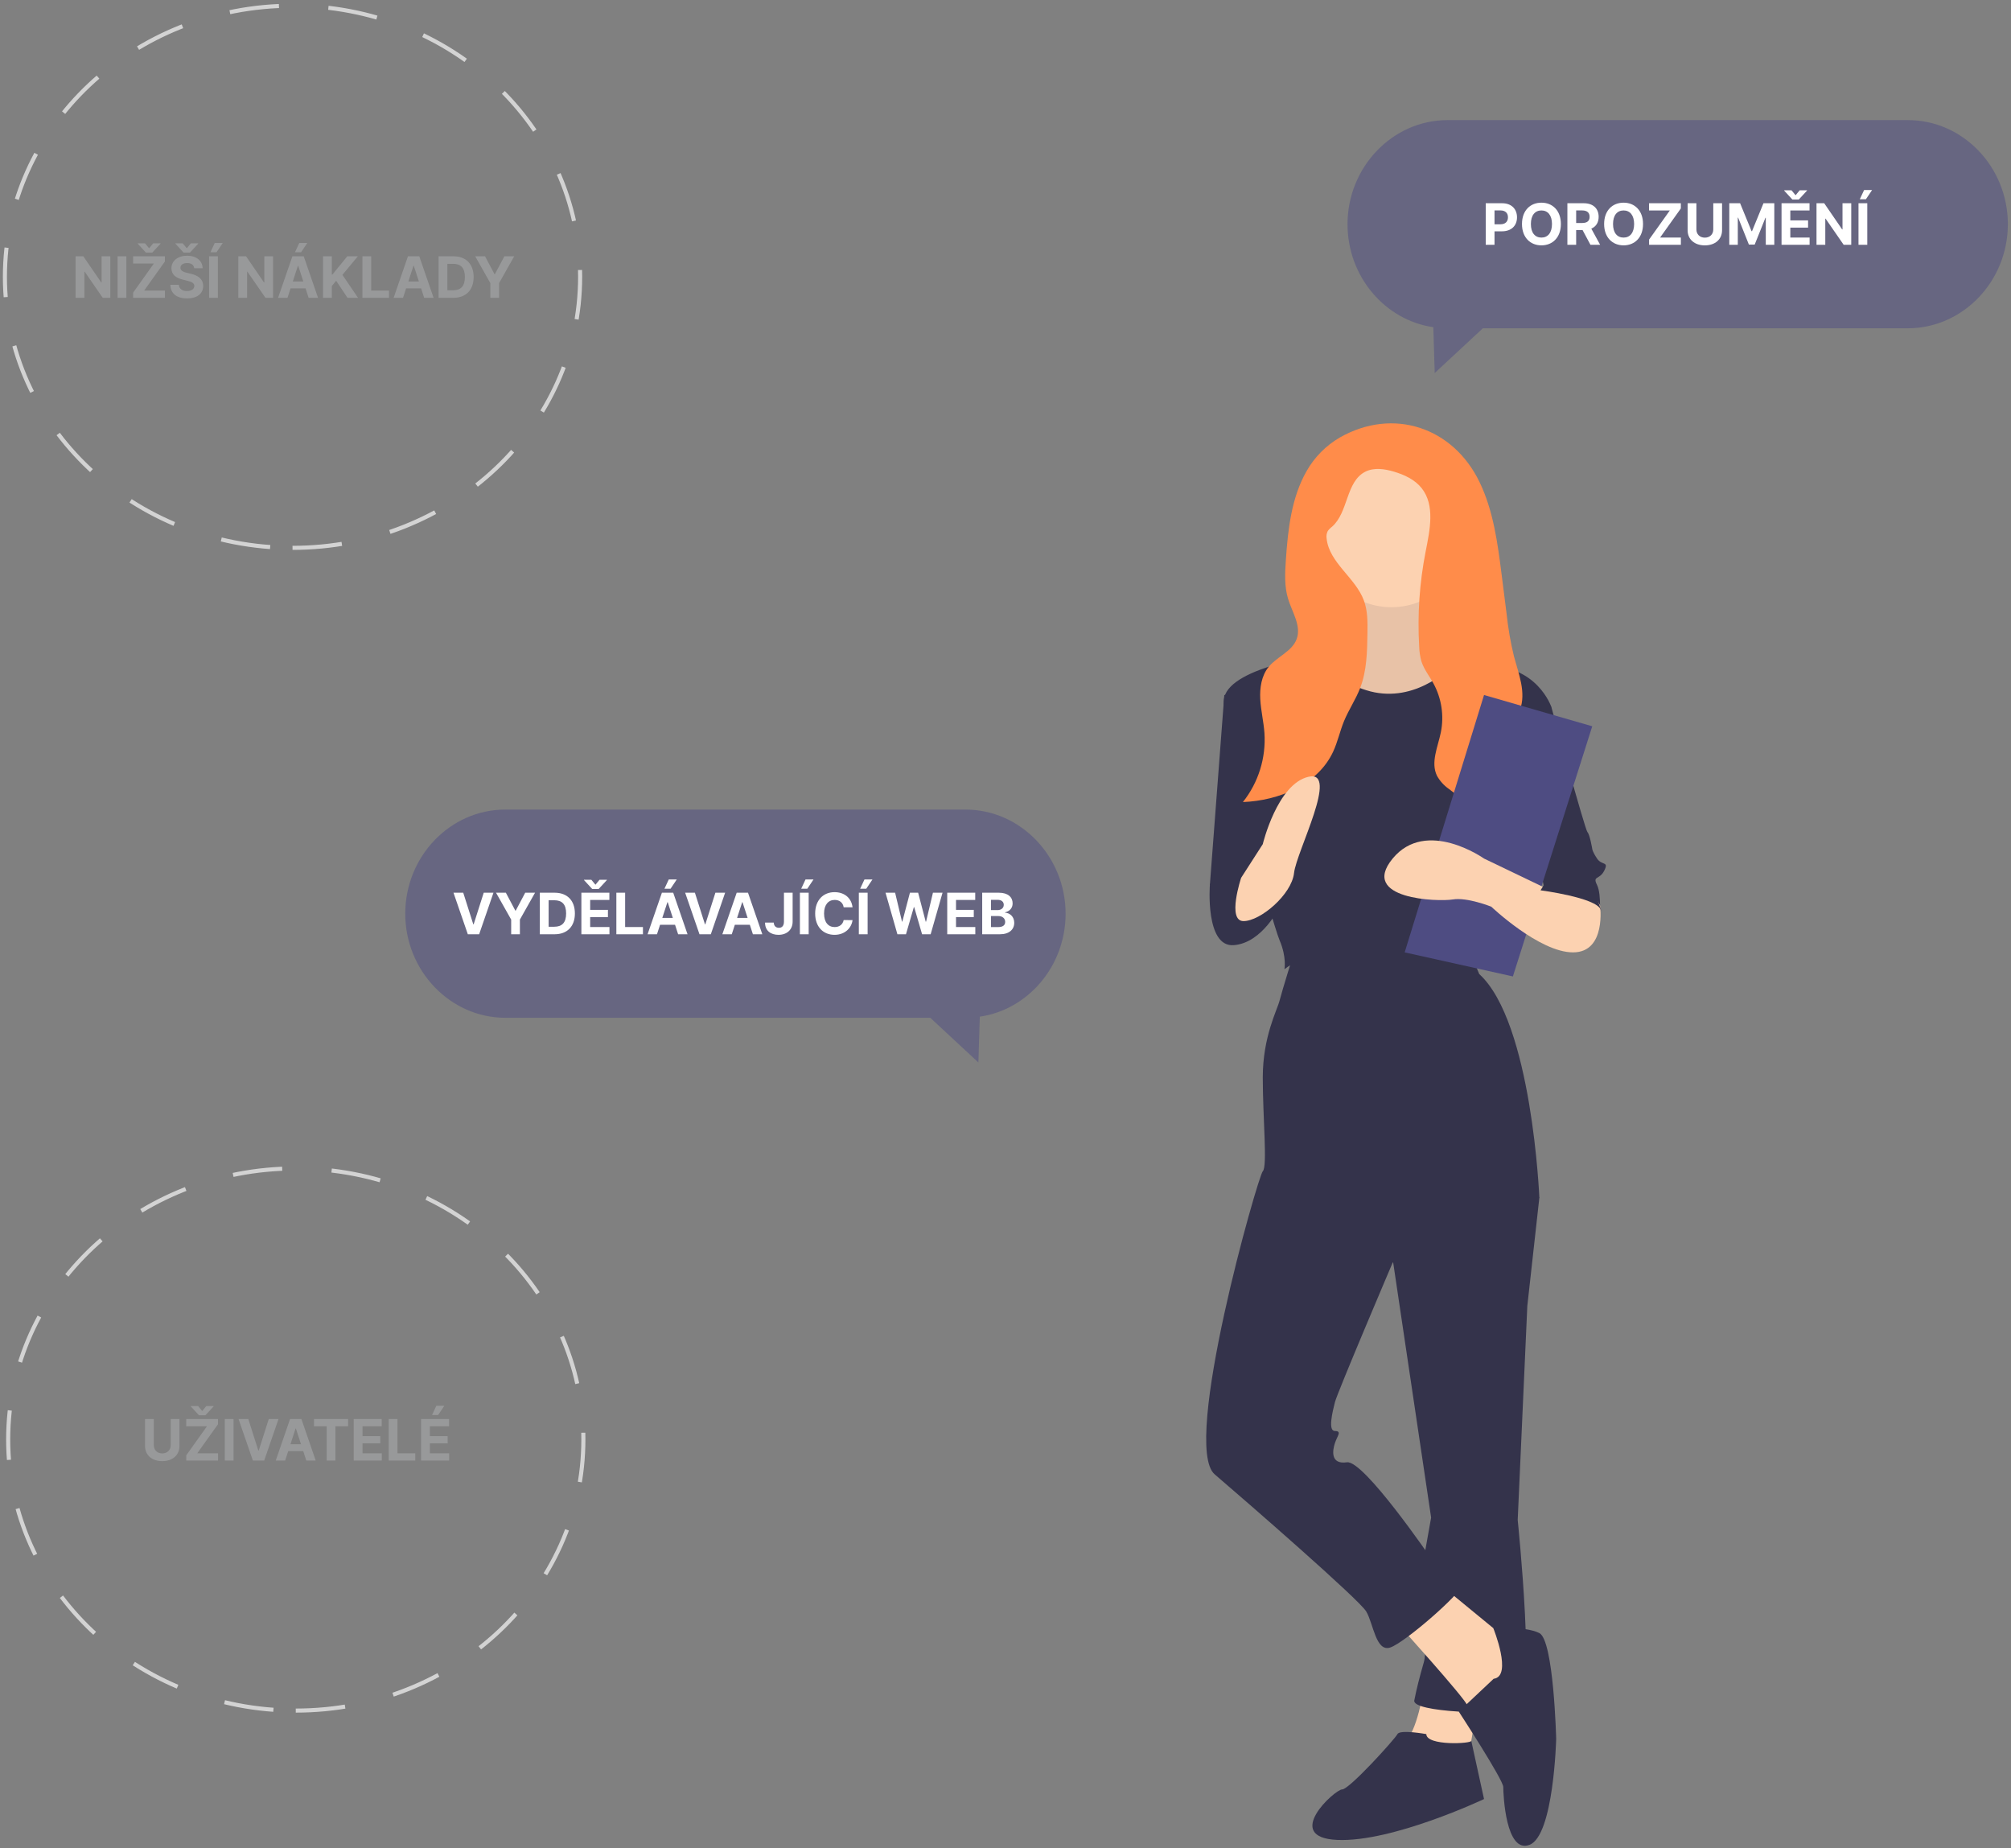 <svg width="493" height="453" viewBox="0 0 493 453" fill="none" xmlns="http://www.w3.org/2000/svg">
<rect x="0" y="0" width="493" height="453" fill="#808080" stroke="none"/>
<path d="M71.712 134.286C110.653 134.286 142.221 104.539 142.221 67.844C142.221 31.15 110.653 1.403 71.712 1.403C32.772 1.403 1.204 31.15 1.204 67.844C1.204 104.539 32.772 134.286 71.712 134.286Z" stroke="#D3D3D3" stroke-miterlimit="10" stroke-dasharray="12.14 12.14"/>
<path d="M27.048 62.818H24.906V69.222H24.816L20.421 62.818H18.532V73H20.685V66.592H20.759L25.189 73H27.048V62.818ZM30.98 62.818H28.827V73H30.98V62.818ZM32.641 73H40.437V71.225H35.341L40.427 64.096V62.818H32.632V64.593H37.722L32.641 71.722V73ZM35.555 59.646H33.75V59.716L35.764 61.903H37.34L39.358 59.716V59.646H37.553L36.554 60.859L35.555 59.646ZM47.612 65.746H49.675C49.645 63.932 48.154 62.679 45.887 62.679C43.655 62.679 42.019 63.912 42.029 65.761C42.024 67.263 43.083 68.123 44.803 68.535L45.912 68.814C47.02 69.082 47.637 69.401 47.642 70.087C47.637 70.832 46.931 71.34 45.837 71.34C44.719 71.34 43.913 70.822 43.844 69.803H41.761C41.815 72.006 43.391 73.144 45.862 73.144C48.348 73.144 49.81 71.956 49.815 70.092C49.81 68.396 48.532 67.496 46.762 67.099L45.847 66.88C44.962 66.676 44.221 66.348 44.236 65.617C44.236 64.961 44.818 64.479 45.872 64.479C46.901 64.479 47.533 64.946 47.612 65.746ZM44.793 59.646H42.989V59.716L45.002 61.903H46.578L48.596 59.716V59.646H46.792L45.792 60.859L44.793 59.646ZM53.415 62.818H51.263V73H53.415V62.818ZM51.586 61.834H53.082L54.598 59.572H52.64L51.586 61.834ZM66.943 62.818H64.8V69.222H64.711L60.316 62.818H58.427V73H60.579V66.592H60.654L65.084 73H66.943V62.818ZM70.477 73L71.232 70.678H74.906L75.662 73H77.969L74.459 62.818H71.685L68.17 73H70.477ZM71.779 68.998L73.032 65.145H73.111L74.364 68.998H71.779ZM72.311 61.834H73.807L75.324 59.572H73.365L72.311 61.834ZM79.194 73H81.347V70.106L82.406 68.814L85.195 73H87.77L83.947 67.377L87.725 62.818H85.145L81.481 67.308H81.347V62.818H79.194V73ZM88.847 73H95.364V71.225H90.999V62.818H88.847V73ZM98.805 73L99.56 70.678H103.234L103.99 73H106.297L102.787 62.818H100.013L96.498 73H98.805ZM100.107 68.998L101.36 65.145H101.44L102.692 68.998H100.107ZM111.132 73C114.234 73 116.113 71.081 116.113 67.899C116.113 64.727 114.234 62.818 111.161 62.818H107.522V73H111.132ZM109.675 71.156V64.663H111.047C112.956 64.663 113.965 65.637 113.965 67.899C113.965 70.171 112.956 71.156 111.042 71.156H109.675ZM116.496 62.818L120.21 69.401V73H122.348V69.401L126.061 62.818H123.65L121.328 67.203H121.229L118.907 62.818H116.496Z" fill="#98999A"/>
<path d="M72.508 419.286C111.449 419.286 143.016 389.539 143.016 352.844C143.016 316.15 111.449 286.403 72.508 286.403C33.568 286.403 2 316.15 2 352.844C2 389.539 33.568 419.286 72.508 419.286Z" stroke="#D3D3D3" stroke-miterlimit="10" stroke-dasharray="12.14 12.14"/>
<path d="M41.845 347.818V354.246C41.845 355.41 41.03 356.25 39.777 356.25C38.529 356.25 37.709 355.41 37.709 354.246V347.818H35.556V354.43C35.556 356.658 37.237 358.144 39.777 358.144C42.308 358.144 43.998 356.658 43.998 354.43V347.818H41.845ZM45.66 358H53.455V356.225H48.359L53.445 349.096V347.818H45.65V349.593H50.741L45.66 356.722V358ZM48.573 344.646H46.769V344.716L48.782 346.903H50.358L52.377 344.716V344.646H50.572L49.572 345.859L48.573 344.646ZM57.26 347.818H55.107V358H57.26V347.818ZM60.87 347.818H58.479L61.994 358H64.768L68.278 347.818H65.892L63.426 355.554H63.331L60.87 347.818ZM69.905 358L70.661 355.678H74.335L75.09 358H77.397L73.887 347.818H71.113L67.598 358H69.905ZM71.208 353.998L72.46 350.145H72.54L73.793 353.998H71.208ZM76.977 349.593H80.094V358H82.222V349.593H85.339V347.818H76.977V349.593ZM86.716 358H93.597V356.225H88.869V353.794H93.224V352.019H88.869V349.593H93.577V347.818H86.716V358ZM95.289 358H101.807V356.225H97.442V347.818H95.289V358ZM103.232 358H110.113V356.225H105.385V353.794H109.74V352.019H105.385V349.593H110.093V347.818H103.232V358ZM105.917 346.834H107.413L108.93 344.572H106.971L105.917 346.834Z" fill="#98999A"/>
<path d="M467.719 29.44H354.86C341.408 29.44 330.351 40.934 330.351 54.953C330.351 67.79 339.527 78.479 351.383 80.198L351.725 91.424L363.524 80.466H467.719C481.171 80.466 492.229 68.972 492.229 54.953C492.229 40.934 481.228 29.44 467.719 29.44Z" fill="#4E4C82" fill-opacity="0.5"/>
<path d="M364.231 60H366.384V56.699H368.193C370.535 56.699 371.897 55.302 371.897 53.269C371.897 51.245 370.56 49.818 368.248 49.818H364.231V60ZM366.384 54.974V51.578H367.836C369.078 51.578 369.68 52.254 369.68 53.269C369.68 54.278 369.078 54.974 367.845 54.974H366.384ZM382.652 54.909C382.652 51.578 380.584 49.679 377.884 49.679C375.17 49.679 373.117 51.578 373.117 54.909C373.117 58.225 375.17 60.139 377.884 60.139C380.584 60.139 382.652 58.24 382.652 54.909ZM380.47 54.909C380.47 57.067 379.445 58.235 377.884 58.235C376.318 58.235 375.299 57.067 375.299 54.909C375.299 52.751 376.318 51.583 377.884 51.583C379.445 51.583 380.47 52.751 380.47 54.909ZM384.247 60H386.399V56.391H387.97L389.899 60H392.276L390.113 56.043C391.272 55.545 391.913 54.536 391.913 53.144C391.913 51.121 390.576 49.818 388.264 49.818H384.247V60ZM386.399 54.66V51.578H387.851C389.094 51.578 389.696 52.13 389.696 53.144C389.696 54.153 389.094 54.66 387.861 54.66H386.399ZM402.791 54.909C402.791 51.578 400.723 49.679 398.023 49.679C395.309 49.679 393.255 51.578 393.255 54.909C393.255 58.225 395.309 60.139 398.023 60.139C400.723 60.139 402.791 58.24 402.791 54.909ZM400.608 54.909C400.608 57.067 399.584 58.235 398.023 58.235C396.457 58.235 395.438 57.067 395.438 54.909C395.438 52.751 396.457 51.583 398.023 51.583C399.584 51.583 400.608 52.751 400.608 54.909ZM404.276 60H412.072V58.225H406.976L412.062 51.096V49.818H404.266V51.593H409.357L404.276 58.722V60ZM420.012 49.818V56.246C420.012 57.41 419.197 58.25 417.944 58.25C416.696 58.25 415.876 57.41 415.876 56.246V49.818H413.723V56.43C413.723 58.658 415.404 60.144 417.944 60.144C420.475 60.144 422.165 58.658 422.165 56.43V49.818H420.012ZM423.936 49.818V60H426.024V53.348H426.109L428.744 59.95H430.166L432.801 53.373H432.885V60H434.973V49.818H432.318L429.514 56.659H429.395L426.591 49.818H423.936ZM436.747 60H443.627V58.225H438.899V55.794H443.255V54.019H438.899V51.593H443.608V49.818H436.747V60ZM439.193 46.646H437.388V46.716L439.402 48.903H440.978L442.996 46.716V46.646H441.191L440.192 47.859L439.193 46.646ZM453.835 49.818H451.693V56.222H451.603L447.208 49.818H445.319V60H447.472V53.592H447.546L451.976 60H453.835V49.818ZM457.767 49.818H455.614V60H457.767V49.818ZM455.937 48.834H457.434L458.95 46.572H456.991L455.937 48.834Z" fill="white"/>
<path d="M123.861 198.44H236.72C250.171 198.44 261.229 209.935 261.229 223.954C261.229 236.791 252.052 247.479 240.196 249.198L239.854 260.424L228.056 249.467H123.861C110.409 249.467 99.351 237.972 99.351 223.954C99.351 209.935 110.352 198.44 123.861 198.44Z" fill="#4E4C82" fill-opacity="0.5"/>
<path d="M113.565 218.818H111.174L114.689 229H117.463L120.973 218.818H118.587L116.121 226.554H116.026L113.565 218.818ZM121.602 218.818L125.316 225.401V229H127.453V225.401L131.167 218.818H128.756L126.434 223.203H126.335L124.013 218.818H121.602ZM135.952 229C139.055 229 140.934 227.081 140.934 223.899C140.934 220.727 139.055 218.818 135.982 218.818H132.343V229H135.952ZM134.496 227.156V220.663H135.868C137.777 220.663 138.786 221.637 138.786 223.899C138.786 226.171 137.777 227.156 135.863 227.156H134.496ZM142.528 229H149.409V227.225H144.681V224.794H149.036V223.019H144.681V220.593H149.389V218.818H142.528V229ZM144.975 215.646H143.17V215.716L145.183 217.903H146.759L148.778 215.716V215.646H146.973L145.974 216.859L144.975 215.646ZM151.101 229H157.619V227.225H153.253V218.818H151.101V229ZM161.059 229L161.815 226.678H165.489L166.244 229H168.551L165.041 218.818H162.267L158.752 229H161.059ZM162.361 224.998L163.614 221.145H163.694L164.947 224.998H162.361ZM162.893 217.834H164.39L165.906 215.572H163.947L162.893 217.834ZM170.358 218.818H167.967L171.482 229H174.256L177.766 218.818H175.38L172.914 226.554H172.819L170.358 218.818ZM179.393 229L180.149 226.678H183.823L184.578 229H186.885L183.375 218.818H180.601L177.086 229H179.393ZM180.695 224.998L181.948 221.145H182.028L183.281 224.998H180.695ZM192.187 218.818V225.918C192.182 226.897 191.745 227.414 190.949 227.414C190.199 227.414 189.711 226.947 189.696 226.136H187.554C187.544 228.17 188.995 229.139 190.84 229.139C192.903 229.139 194.31 227.891 194.315 225.918V218.818H192.187ZM198.248 218.818H196.095V229H198.248V218.818ZM196.418 217.834H197.915L199.431 215.572H197.472L196.418 217.834ZM209.002 222.383C208.719 220.031 206.939 218.679 204.583 218.679C201.893 218.679 199.84 220.578 199.84 223.909C199.84 227.23 201.858 229.139 204.583 229.139C207.193 229.139 208.769 227.404 209.002 225.53L206.825 225.52C206.621 226.609 205.766 227.235 204.617 227.235C203.071 227.235 202.022 226.087 202.022 223.909C202.022 221.791 203.056 220.583 204.632 220.583C205.811 220.583 206.661 221.264 206.825 222.383H209.002ZM212.699 218.818H210.546V229H212.699V218.818ZM210.869 217.834H212.366L213.882 215.572H211.923L210.869 217.834ZM220.002 229H222.1L224.034 222.343H224.114L226.052 229H228.15L231.064 218.818H228.712L227.027 225.908H226.937L225.083 218.818H223.07L221.21 225.893H221.126L219.44 218.818H217.089L220.002 229ZM232.216 229H239.097V227.225H234.369V224.794H238.724V223.019H234.369V220.593H239.077V218.818H232.216V229ZM240.788 229H245.138C247.425 229 248.643 227.807 248.643 226.186C248.643 224.68 247.565 223.77 246.406 223.715V223.616C247.465 223.377 248.246 222.626 248.246 221.428C248.246 219.902 247.112 218.818 244.865 218.818H240.788V229ZM242.941 227.24V224.536H244.746C245.78 224.536 246.421 225.132 246.421 225.972C246.421 226.738 245.899 227.24 244.696 227.24H242.941ZM242.941 223.079V220.558H244.577C245.531 220.558 246.073 221.05 246.073 221.786C246.073 222.592 245.417 223.079 244.537 223.079H242.941Z" fill="white"/>
<path d="M349.074 413.847C349.074 413.847 347.305 425.049 344.357 426.818C341.41 428.586 359.686 432.713 359.686 432.713L362.634 415.026L349.074 413.847Z" fill="#FCD2B1"/>
<path d="M370.888 285.91L377.373 293.575L374.425 320.105L372.067 372.577C372.067 372.577 376.784 417.974 372.067 419.153C367.351 420.332 346.126 419.743 346.716 416.795C347.305 413.847 347.895 411.489 349.074 407.362C350.253 403.235 347.895 388.496 347.895 388.496L350.843 371.988L340.23 300.649L370.888 285.91Z" fill="#34334B"/>
<path d="M349.663 425.049C349.663 425.049 343.178 423.87 342.588 425.049C341.999 426.229 330.797 438.61 329.028 438.61C327.26 438.61 314.289 450.401 327.849 450.991C341.409 451.58 363.813 440.968 363.813 440.968C363.813 440.968 360.516 425.965 360.691 426.687C360.865 427.408 349.663 427.997 349.663 425.049Z" fill="#34334B"/>
<path d="M342.589 397.929C342.589 397.929 359.097 416.205 359.686 417.974C360.276 419.743 369.12 417.974 369.12 417.974L372.657 406.183L369.709 402.056L353.201 388.496L342.589 397.929Z" fill="#FCD2B1"/>
<path d="M366.171 411.489L357.623 419.536C357.623 419.536 368.53 436.251 368.53 438.02C368.53 439.789 369.119 454.528 375.015 452.17C380.911 449.811 381.5 426.228 381.5 426.228C381.5 426.228 380.911 402.056 377.373 400.287C373.836 398.519 366.083 399.077 366.083 399.077C366.083 399.077 370.888 410.9 366.171 411.489Z" fill="#34334B"/>
<path d="M317.237 233.439C317.237 233.439 314.289 242.872 313.7 245.23C313.11 247.588 309.573 254.074 309.573 264.096C309.573 274.119 310.752 285.91 309.573 287.09C308.394 288.269 289.527 354.301 297.781 361.376C306.035 368.45 333.156 392.033 334.924 394.981C336.693 397.929 337.283 405.004 340.82 403.825C344.357 402.646 357.918 390.854 358.507 388.496C359.097 386.138 350.843 382.011 350.843 382.011C350.843 382.011 334.335 357.838 330.208 358.428C326.081 359.017 326.67 355.48 327.26 353.711C327.849 351.942 329.029 350.763 327.26 350.763C325.491 350.763 326.67 346.047 327.26 343.688C327.849 341.33 341.41 309.493 341.41 309.493L377.373 293.575C377.373 293.575 375.605 250.536 362.634 238.745L359.686 231.67C359.686 231.67 326.67 229.312 317.237 233.439Z" fill="#34334B"/>
<path d="M331.976 140.286C331.976 140.286 334.924 160.921 327.849 162.1C320.774 163.279 314.879 162.69 314.879 163.279C314.879 163.869 332.566 182.146 332.566 182.146L349.074 180.967L363.813 165.048C363.813 165.048 350.253 162.69 350.253 154.436C350.253 146.182 349.663 140.286 349.663 140.286H331.976Z" fill="#FCD2B1"/>
<path opacity="0.1" d="M331.976 140.286C331.976 140.286 334.924 160.921 327.849 162.1C320.774 163.279 314.879 162.69 314.879 163.279C314.879 163.869 332.566 182.146 332.566 182.146L349.074 180.967L363.813 165.048C363.813 165.048 350.253 162.69 350.253 154.436C350.253 146.182 349.663 140.286 349.663 140.286H331.976Z" fill="#34334B"/>
<path d="M341.115 148.835C351.209 148.835 359.391 140.652 359.391 130.558C359.391 120.465 351.209 112.282 341.115 112.282C331.021 112.282 322.838 120.465 322.838 130.558C322.838 140.652 331.021 148.835 341.115 148.835Z" fill="#FCD2B1"/>
<path d="M324.901 160.332C324.901 160.332 301.908 163.28 300.139 170.944C298.371 178.609 311.931 226.364 313.7 230.491C315.468 234.618 314.879 237.566 314.879 237.566C317.546 235.571 320.61 234.17 323.865 233.458C327.119 232.746 330.488 232.74 333.745 233.439C344.947 235.797 360.865 234.618 360.865 234.618C360.865 234.618 366.171 212.804 367.351 210.446C368.53 208.087 373.246 195.117 373.246 191.579C373.246 188.042 380.321 173.303 380.321 173.303C380.321 173.303 376.784 162.69 363.813 163.28C363.813 163.28 358.155 160.748 356.563 162.603C354.97 164.459 346.126 172.713 334.924 169.176C323.722 165.638 324.901 160.332 324.901 160.332Z" fill="#34334B"/>
<path d="M306.625 170.355H300.14L296.602 216.931C296.602 216.931 309.573 220.469 311.342 218.11C313.11 215.752 306.625 170.355 306.625 170.355Z" fill="#34334B"/>
<path d="M298.371 212.214L296.602 216.931C296.602 216.931 295.423 232.26 302.498 231.67C309.573 231.081 313.7 222.237 313.7 222.237C313.7 222.237 309.573 211.035 304.856 212.214C300.139 213.394 298.371 212.214 298.371 212.214Z" fill="#34334B"/>
<path d="M369.119 170.355L380.321 173.303C380.321 173.303 388.575 203.371 389.165 203.961C389.754 204.55 390.344 208.088 390.344 208.088C390.344 208.088 390.344 208.677 391.523 210.446C392.702 212.215 394.471 211.035 393.292 213.394C392.113 215.752 390.344 214.573 391.523 216.931C392.702 219.289 392.113 225.775 392.113 225.775C392.113 225.775 389.165 214.573 378.553 217.521L371.478 185.684L369.119 170.355Z" fill="#34334B"/>
<path d="M320.297 115.5C316.58 122.03 315.743 129.764 315.231 137.26C315.011 140.475 314.845 143.775 315.799 146.853C316.804 150.099 319.041 153.396 317.894 156.595C316.785 159.688 313.074 160.926 311.002 163.477C309.246 165.638 308.805 168.6 308.957 171.381C309.109 174.161 309.784 176.891 309.981 179.669C310.39 185.771 308.506 191.806 304.7 196.593C313.58 196.25 323.074 192.313 326.819 184.253C327.938 181.844 328.483 179.208 329.493 176.75C330.636 173.971 332.361 171.455 333.443 168.651C335.076 164.421 335.165 159.776 335.232 155.242C335.273 152.528 335.302 149.741 334.363 147.195C332.295 141.589 325.865 137.966 325.227 132.025C325.117 131.397 325.21 130.75 325.492 130.178C325.792 129.761 326.156 129.393 326.57 129.088C330.585 125.544 329.923 118.042 334.703 115.626C336.847 114.542 339.433 114.924 341.736 115.61C344.293 116.372 346.844 117.552 348.508 119.638C351.859 123.84 350.537 129.908 349.5 135.181C347.997 142.829 347.465 150.636 347.914 158.417C347.943 159.662 348.127 160.898 348.46 162.097C349.076 164.043 350.388 165.678 351.379 167.462C353.398 171.131 354.053 175.395 353.228 179.5C352.497 183.073 350.68 186.878 352.28 190.155C352.984 191.42 353.964 192.511 355.148 193.345C360.373 197.44 367.006 199.977 370.891 205.36C371.56 200.963 370.283 196.538 369.341 192.192C368.399 187.845 367.826 183.113 369.762 179.109C370.611 177.352 371.91 175.824 372.604 174.001C374.208 169.789 372.296 165.171 371.136 160.816C370.306 157.397 369.707 153.926 369.343 150.426L368.145 140.98C367.156 133.172 366.12 125.204 362.691 118.118C356.229 104.766 341.605 99.807 328.512 107.206C325.081 109.186 322.244 112.05 320.297 115.5Z" fill="#FF8C4A"/>
<path d="M304.267 215.162C304.267 215.162 300.729 225.774 304.856 225.774C308.983 225.774 316.648 219.289 317.237 213.983C317.827 208.677 328.439 188.631 320.775 190.4C313.11 192.169 309.573 206.908 309.573 206.908L304.267 215.162Z" fill="#FCD2B1"/>
<path d="M363.813 170.355L344.357 233.439L370.888 239.335L390.343 178.019L363.813 170.355Z" fill="#4E4C82"/>
<path d="M388.575 215.751L392.258 221.907C392.258 221.907 393.881 233.439 385.627 233.439C377.373 233.439 365.582 222.237 365.582 222.237C365.582 222.237 359.686 219.878 356.149 220.468C352.611 221.058 333.155 220.468 341.409 210.445C349.663 200.423 363.813 210.445 363.813 210.445L378.552 217.52L386.217 213.393L388.575 215.751Z" fill="#FCD2B1"/>
<path d="M383.564 208.792L377.668 218.226C377.668 218.226 391.228 219.994 392.407 222.942C393.586 225.89 387.101 207.613 387.101 207.613L383.564 208.792Z" fill="#34334B"/>
</svg>

